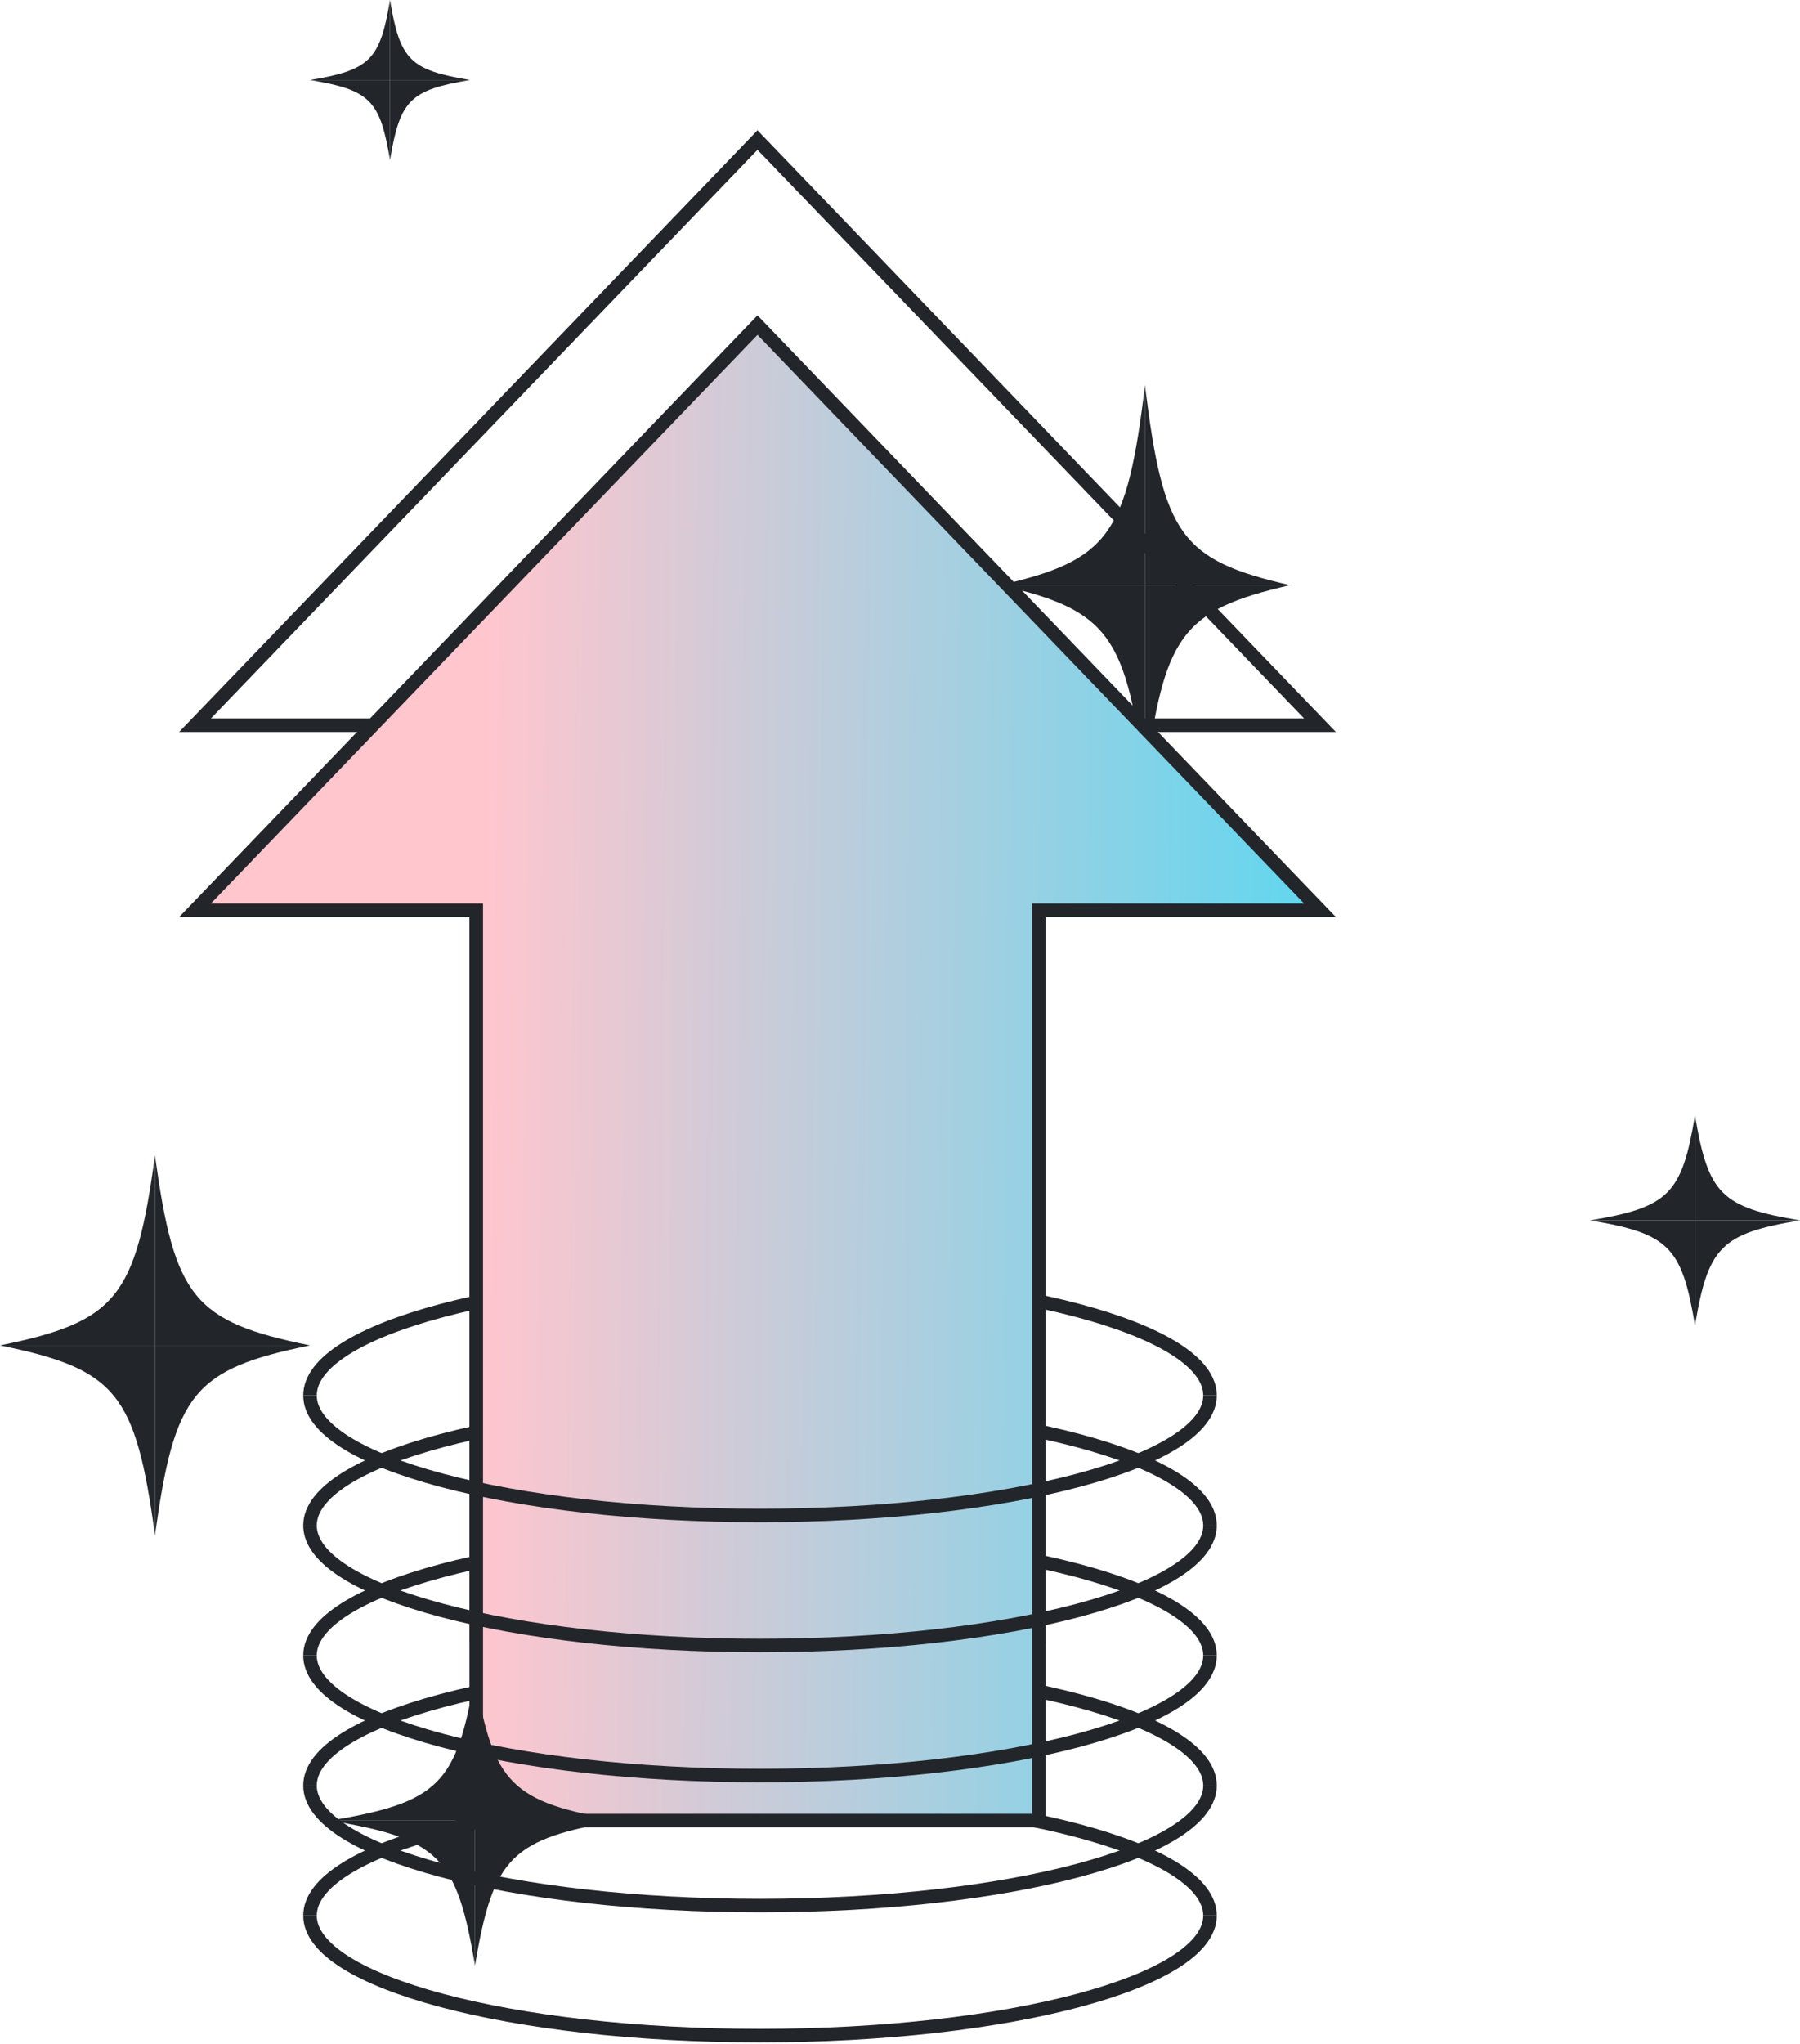 <svg width="266" height="302" viewBox="0 0 266 302" fill="none" xmlns="http://www.w3.org/2000/svg">
<path d="M45.811 206.15C45.811 196.356 75.584 188.417 112.311 188.417C149.038 188.417 178.811 196.356 178.811 206.15" stroke="#22262A" stroke-width="2"/>
<path d="M45.811 225.361C45.811 215.567 75.584 207.628 112.311 207.628C149.038 207.628 178.811 215.567 178.811 225.361" stroke="#22262A" stroke-width="2"/>
<path d="M45.811 244.572C45.811 234.778 75.584 226.839 112.311 226.839C149.038 226.839 178.811 234.778 178.811 244.572" stroke="#22262A" stroke-width="2"/>
<path d="M45.811 263.783C45.811 253.989 75.584 246.05 112.311 246.05C149.038 246.05 178.811 253.989 178.811 263.783" stroke="#22262A" stroke-width="2"/>
<path d="M45.811 282.995C45.811 273.201 75.584 265.261 112.311 265.261C149.038 265.261 178.811 273.201 178.811 282.995" stroke="#22262A" stroke-width="2"/>
<path d="M28.817 107.139L111.942 20.689L195.067 107.139H153.504V241.617H70.379V107.139H28.817Z" stroke="#22262A" stroke-width="2"/>
<path d="M169.206 56.895V86.45H147.778C163.849 82.756 166.527 79.061 169.206 56.895Z" fill="#22262A"/>
<path d="M169.206 116.006V86.45H147.778C163.849 90.145 166.527 93.839 169.206 116.006Z" fill="#22262A"/>
<path d="M169.206 56.895V86.45H190.633C174.562 82.756 171.884 79.061 169.206 56.895Z" fill="#22262A"/>
<path d="M169.206 116.006V86.45H190.633C174.562 90.145 171.884 93.839 169.206 116.006Z" fill="#22262A"/>
<path d="M28.817 134.478L111.942 48.028L195.067 134.478H153.504V268.956H70.379V134.478H28.817Z" fill="url(#paint0_linear_847_3941)" stroke="#22262A" stroke-width="2"/>
<path d="M57.633 0V11.822H45.811C54.678 10.344 56.156 8.867 57.633 0Z" fill="#22262A"/>
<path d="M57.633 23.645V11.822H45.811C54.678 13.3 56.156 14.778 57.633 23.645Z" fill="#22262A"/>
<path d="M57.633 0V11.822H69.456C60.589 10.344 59.111 8.867 57.633 0Z" fill="#22262A"/>
<path d="M57.633 23.645V11.822H69.456C60.589 13.3 59.111 14.778 57.633 23.645Z" fill="#22262A"/>
<path d="M22.906 170.683V198.761H0C17.179 195.251 20.042 191.741 22.906 170.683Z" fill="#22262A"/>
<path d="M22.906 226.839V198.761H0C17.179 202.271 20.042 205.781 22.906 226.839Z" fill="#22262A"/>
<path d="M22.905 170.683V198.761H45.811C28.632 195.251 25.769 191.741 22.905 170.683Z" fill="#22262A"/>
<path d="M22.905 226.839V198.761H45.811C28.632 202.271 25.769 205.781 22.905 226.839Z" fill="#22262A"/>
<path d="M250.483 164.772V180.289H234.967C246.604 178.35 248.544 176.41 250.483 164.772Z" fill="#22262A"/>
<path d="M250.483 195.806V180.289H234.967C246.604 182.229 248.544 184.168 250.483 195.806Z" fill="#22262A"/>
<path d="M250.483 164.772V180.289H266C254.363 178.35 252.423 176.41 250.483 164.772Z" fill="#22262A"/>
<path d="M250.483 195.806V180.289H266C254.363 182.229 252.423 184.168 250.483 195.806Z" fill="#22262A"/>
<path d="M70.194 247.528V268.956H48.767C64.837 266.277 67.516 263.599 70.194 247.528Z" fill="#22262A"/>
<path d="M70.194 290.383V268.956H48.767C64.837 271.634 67.516 274.312 70.194 290.383Z" fill="#22262A"/>
<path d="M70.194 247.528V268.956H91.622C75.551 266.277 72.873 263.599 70.194 247.528Z" fill="#22262A"/>
<path d="M70.194 290.383V268.956H91.622C75.551 271.634 72.873 274.312 70.194 290.383Z" fill="#22262A"/>
<path d="M178.811 206.15C178.811 215.944 149.038 223.883 112.311 223.883C75.584 223.883 45.811 215.944 45.811 206.15" stroke="#22262A" stroke-width="2"/>
<path d="M178.811 225.361C178.811 235.155 149.038 243.095 112.311 243.095C75.584 243.095 45.811 235.155 45.811 225.361" stroke="#22262A" stroke-width="2"/>
<path d="M178.811 244.572C178.811 254.366 149.038 262.306 112.311 262.306C75.584 262.306 45.811 254.366 45.811 244.572" stroke="#22262A" stroke-width="2"/>
<path d="M178.811 263.783C178.811 273.577 149.038 281.517 112.311 281.517C75.584 281.517 45.811 273.577 45.811 263.783" stroke="#22262A" stroke-width="2"/>
<path d="M178.811 282.995C178.811 292.788 149.038 300.728 112.311 300.728C75.584 300.728 45.811 292.788 45.811 282.995" stroke="#22262A" stroke-width="2"/>
<defs>
<linearGradient id="paint0_linear_847_3941" x1="28.817" y1="98.899" x2="192.029" y2="100.742" gradientUnits="userSpaceOnUse">
<stop offset="0.267" stop-color="#FFC6CE"/>
<stop offset="1" stop-color="#64D6EE"/>
</linearGradient>
</defs>
</svg>
